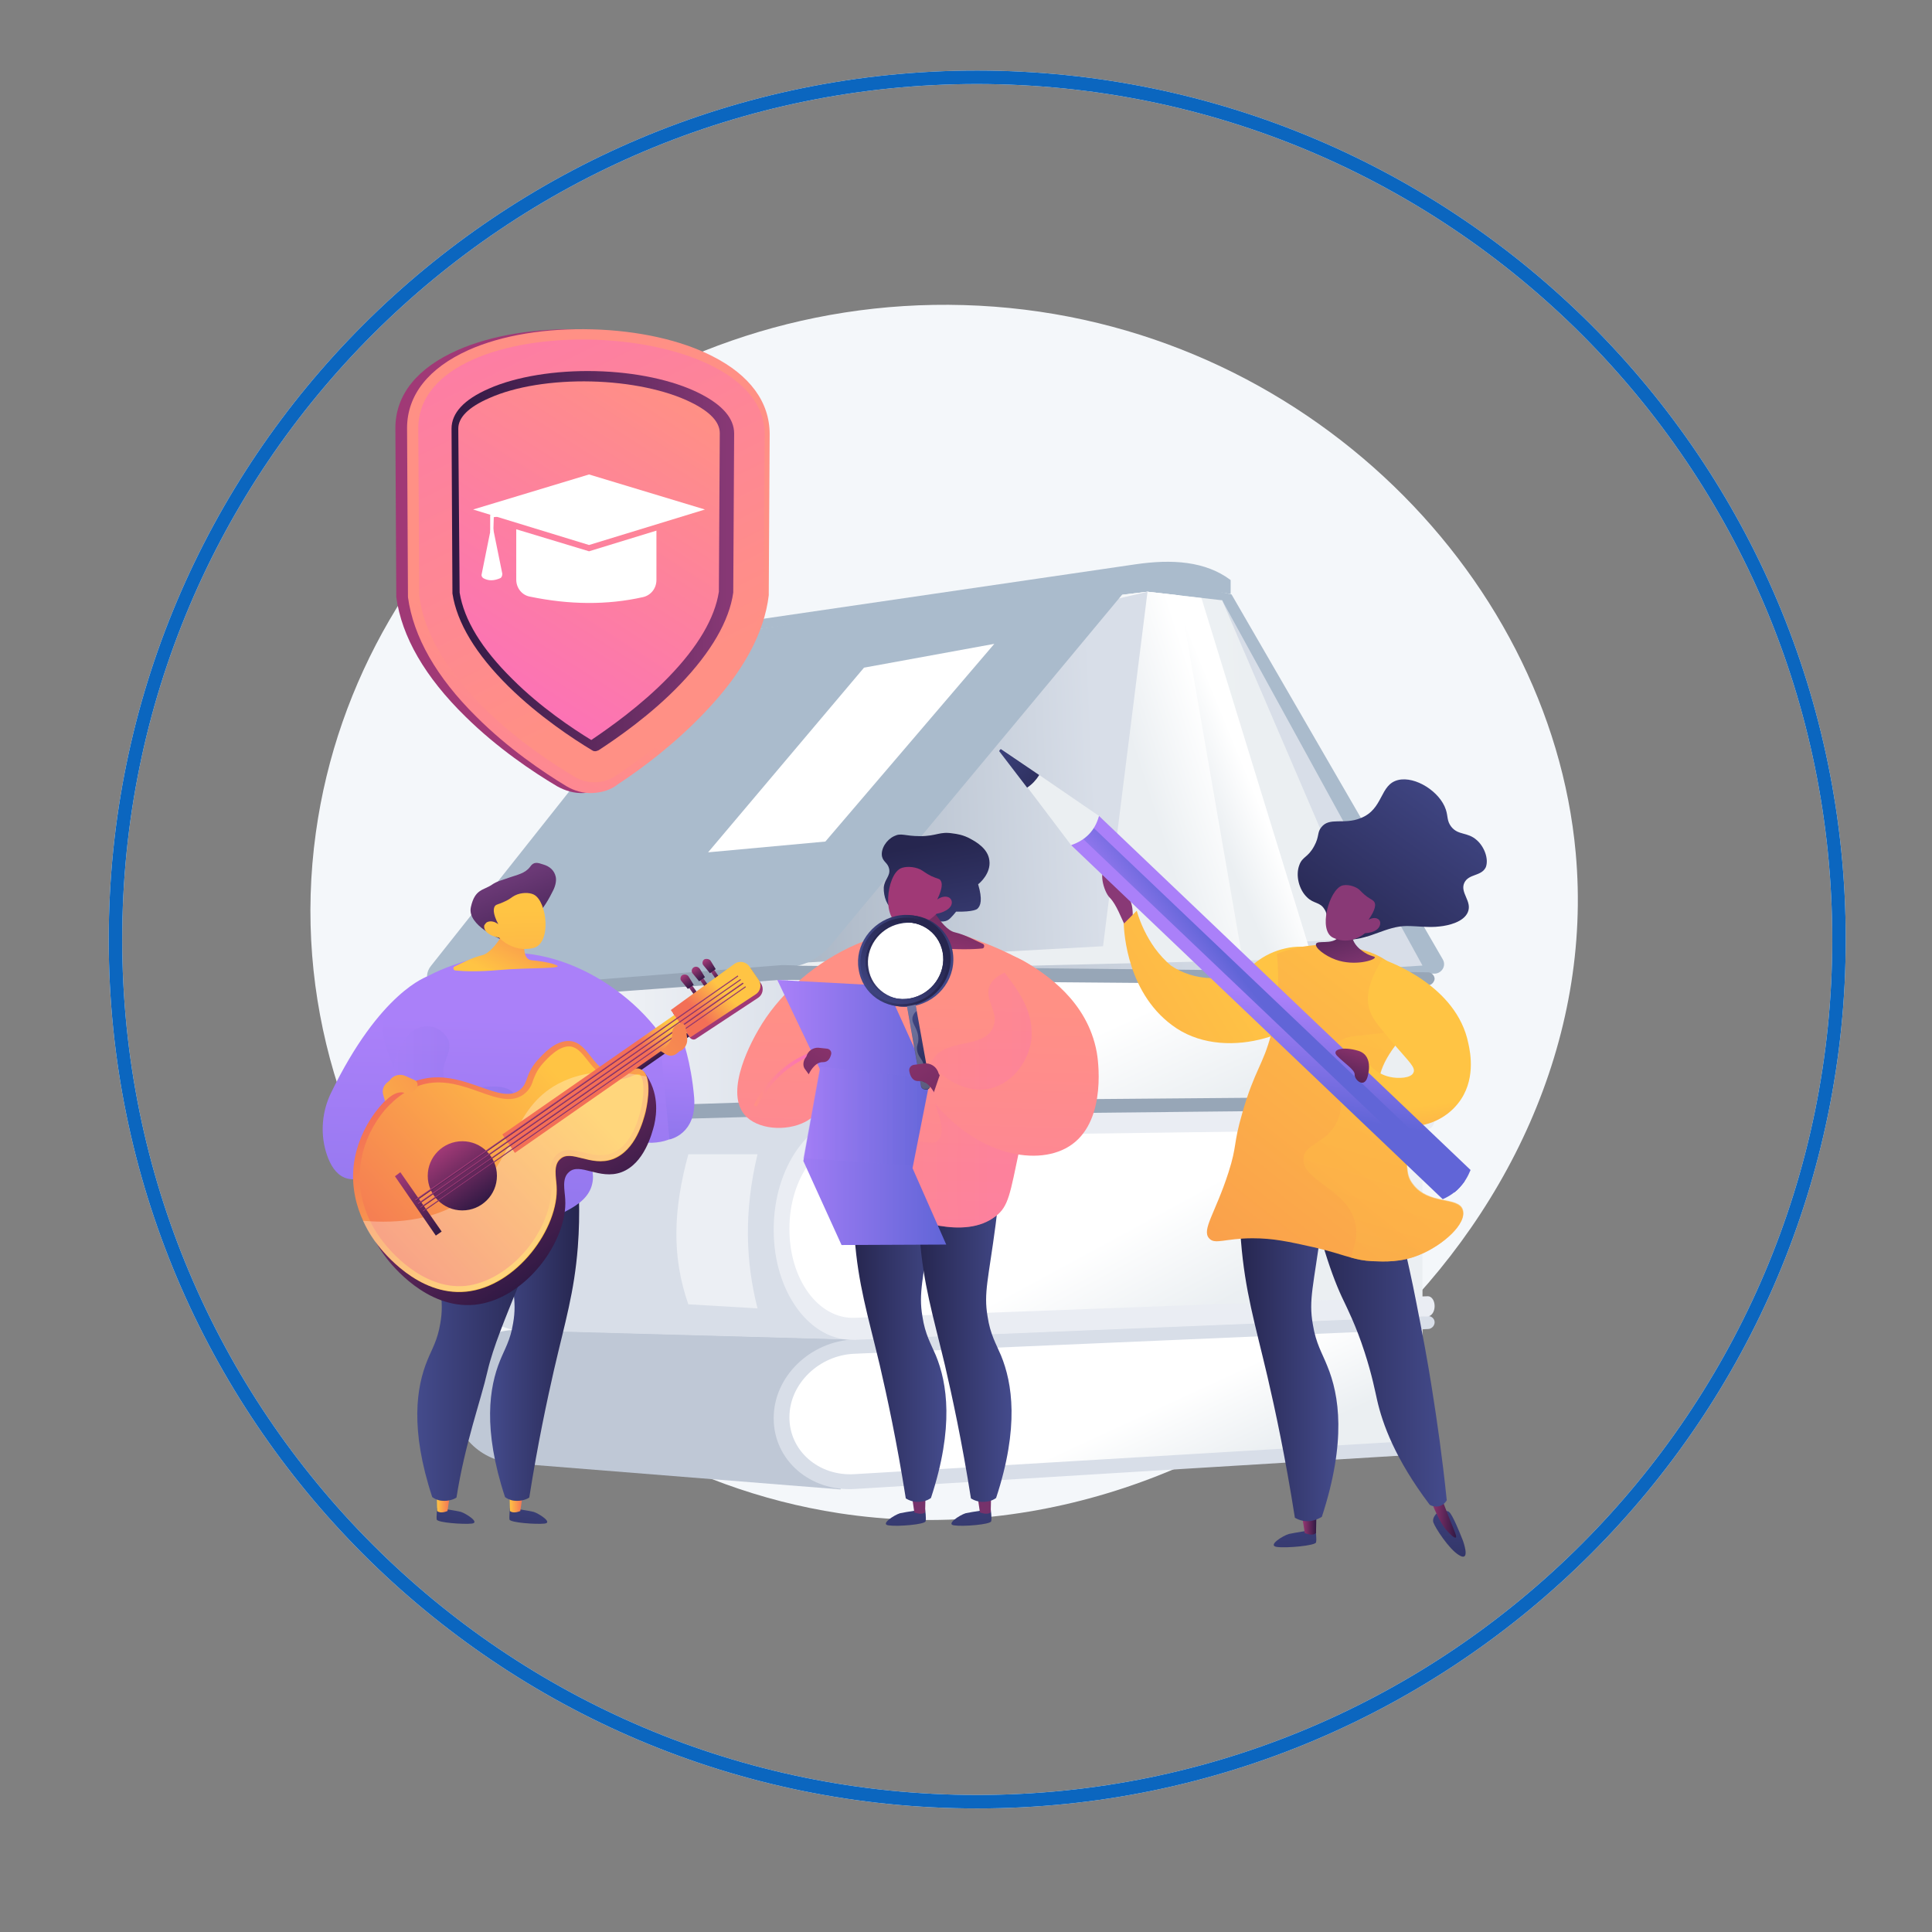 <?xml version="1.0" encoding="utf-8"?>
<!-- Generator: Adobe Illustrator 22.0.0, SVG Export Plug-In . SVG Version: 6.00 Build 0)  -->
<svg version="1.1" id="Layer_1" xmlns="http://www.w3.org/2000/svg" xmlns:xlink="http://www.w3.org/1999/xlink" x="0px" y="0px"
	 viewBox="0 0 430 430" style="enable-background:new 0 0 430 430;" xml:space="preserve">
<rect x="0" y="0" width="430" height="430" fill="#808080" stroke="none"/>
<style type="text/css">
	.st0{fill:none;stroke:#FFFFFF;stroke-width:3;stroke-miterlimit:10;}
	.st1{fill:none;stroke:#0B66BF;stroke-width:3;stroke-miterlimit:10;}
	.st2{fill:#F4F7FA;}
	.st3{fill:#AABBCC;}
	.st4{fill:url(#SVGID_1_);}
	.st5{fill:url(#SVGID_2_);}
	.st6{fill:url(#SVGID_3_);}
	.st7{fill:url(#SVGID_4_);}
	.st8{fill:url(#SVGID_5_);}
	.st9{fill:#FFFFFF;}
	.st10{fill:#BFC8D6;}
	.st11{fill:url(#SVGID_6_);}
	.st12{fill:#D8DEE8;}
	.st13{fill:url(#SVGID_7_);}
	.st14{fill:#EAEDF3;}
	.st15{fill:url(#SVGID_8_);}
	.st16{fill:#97A6B7;}
	.st17{fill:url(#SVGID_9_);}
	.st18{opacity:0.5;fill:#FFFFFF;}
	.st19{opacity:0.2;fill:#AABBCC;}
	.st20{fill:url(#SVGID_10_);}
	.st21{fill:#76326B;}
	.st22{fill:url(#SVGID_11_);}
	.st23{fill:url(#SVGID_12_);}
	.st24{fill:url(#SVGID_13_);}
	.st25{fill:url(#SVGID_14_);}
	.st26{fill:url(#SVGID_15_);}
	.st27{fill:url(#SVGID_16_);}
	.st28{opacity:0.3;fill:url(#SVGID_17_);}
	.st29{fill:url(#SVGID_18_);}
	.st30{fill:url(#SVGID_19_);}
	.st31{fill:url(#SVGID_20_);}
	.st32{opacity:0.4;fill:url(#SVGID_21_);}
	.st33{fill:url(#SVGID_22_);}
	.st34{fill:url(#SVGID_23_);}
	.st35{fill:url(#SVGID_24_);}
	.st36{opacity:0.3;fill:#D8DEE8;}
	.st37{fill:url(#SVGID_25_);}
	.st38{fill:url(#SVGID_26_);}
	.st39{fill:url(#SVGID_27_);}
	.st40{fill:url(#SVGID_28_);}
	.st41{fill:url(#SVGID_29_);}
	.st42{fill:url(#SVGID_30_);}
	.st43{fill:url(#SVGID_31_);}
	.st44{fill:url(#SVGID_32_);}
	.st45{fill:url(#SVGID_33_);}
	.st46{fill:url(#SVGID_34_);}
	.st47{fill:url(#SVGID_35_);}
	.st48{fill:url(#SVGID_36_);}
	.st49{fill:url(#SVGID_37_);}
	.st50{opacity:0.3;fill:url(#SVGID_38_);}
	.st51{fill:url(#SVGID_39_);}
	.st52{fill:url(#SVGID_40_);}
	.st53{fill:url(#SVGID_41_);}
	.st54{fill:url(#SVGID_42_);}
	.st55{fill:url(#SVGID_43_);}
	.st56{fill:url(#SVGID_44_);}
	.st57{fill:url(#SVGID_45_);}
	.st58{opacity:0.3;fill:#FFFFFF;}
	.st59{fill:url(#SVGID_46_);}
	.st60{fill:url(#SVGID_47_);}
	.st61{fill:url(#SVGID_48_);}
	.st62{fill:url(#SVGID_49_);}
	.st63{fill:url(#SVGID_50_);}
	.st64{fill:url(#SVGID_51_);}
	.st65{fill:url(#SVGID_52_);}
	.st66{fill:url(#SVGID_53_);}
	.st67{fill:url(#SVGID_54_);}
	.st68{fill:url(#SVGID_55_);}
	.st69{fill:url(#SVGID_56_);}
	.st70{fill:url(#SVGID_57_);}
	.st71{fill:url(#SVGID_58_);}
	.st72{fill:url(#SVGID_59_);}
	.st73{fill:url(#SVGID_60_);}
	.st74{fill:url(#SVGID_61_);}
	.st75{fill:url(#SVGID_62_);}
	.st76{fill:url(#SVGID_63_);}
	.st77{fill:url(#SVGID_64_);}
	.st78{fill:url(#SVGID_65_);}
	.st79{fill:url(#SVGID_66_);}
	.st80{fill:url(#SVGID_67_);}
	.st81{fill:url(#SVGID_68_);}
	.st82{fill:url(#SVGID_69_);}
	.st83{fill:url(#SVGID_70_);}
	.st84{fill:url(#SVGID_71_);}
	.st85{fill:url(#SVGID_72_);}
	.st86{fill:url(#SVGID_73_);}
	.st87{fill:url(#SVGID_74_);}
	.st88{opacity:0.6;fill:url(#SVGID_75_);}
	.st89{opacity:0.6;fill:url(#SVGID_76_);}
	.st90{fill:url(#SVGID_77_);}
	.st91{fill:url(#SVGID_78_);}
	.st92{fill:url(#SVGID_79_);}
	.st93{fill:url(#SVGID_80_);}
	.st94{fill:url(#SVGID_81_);}
	.st95{fill:url(#SVGID_82_);}
	.st96{fill:url(#SVGID_83_);}
	.st97{fill:url(#SVGID_84_);}
	.st98{fill:url(#SVGID_85_);}
	.st99{fill:url(#SVGID_86_);}
	.st100{fill:url(#SVGID_87_);}
</style>
<path class="st0" d="M409.3,209.1c0,105.8-86,191.9-191.8,191.9c-106.1,0-191.8-86-191.8-191.9c0-106.2,86-191.9,191.8-191.9
	C323.4,17.3,409.3,103,409.3,209.1z"/>
<path class="st1" d="M409.3,209.1c0,105.8-86,191.9-191.8,191.9c-106.1,0-191.8-86-191.8-191.9c0-106.2,86-191.9,191.8-191.9
	C323.4,17.3,409.3,103,409.3,209.1z"/>
<g>
	<path class="st2" d="M214.5,67.9c-72.2-2.1-134.8,49.6-144.2,117.4C60,259.4,116.8,326.1,186.8,336.8c87,13.3,171.5-63.6,163.9-147
		C345,127,287.9,70,214.5,67.9z"/>
	<g>
		<g>
			<path class="st3" d="M274.1,132.3l47,81.2c0.9,1.5-0.3,3.3-2,3.2l-129.3-1.8l-34.1-72.7l97.2-14.8L274.1,132.3z"/>
			<path class="st3" d="M272.7,132.3l47,81.2c0.9,1.5-0.3,3.3-2,3.2l-129.3-1.8l-34.1-72.7l97.2-14.8L272.7,132.3z"/>
			<linearGradient id="SVGID_1_" gradientUnits="userSpaceOnUse" x1="281.717" y1="176.007" x2="129.723" y2="182.692">
				<stop  offset="0" style="stop-color:#D8DEE8"/>
				<stop  offset="0.996" style="stop-color:#97A6B7"/>
			</linearGradient>
			<polygon class="st4" points="272,133.6 316.6,214.9 192.5,222.7 166.1,147.5 			"/>
			<linearGradient id="SVGID_2_" gradientUnits="userSpaceOnUse" x1="281.052" y1="170.856" x2="125.913" y2="177.679">
				<stop  offset="3.597120e-03" style="stop-color:#EBEFF2"/>
				<stop  offset="1" style="stop-color:#FFFFFF"/>
			</linearGradient>
			<polygon class="st5" points="168.9,142.1 255.4,131.7 272,133.6 304.3,208.8 156.3,216.7 			"/>
			<linearGradient id="SVGID_3_" gradientUnits="userSpaceOnUse" x1="252.367" y1="168.79" x2="272.804" y2="160.396">
				<stop  offset="0.494" style="stop-color:#EBEFF2"/>
				<stop  offset="1" style="stop-color:#FFFFFF"/>
			</linearGradient>
			<polygon class="st6" points="168.9,142.1 255.4,131.7 267.4,133.1 292.1,213.4 156.3,216.7 			"/>
			<linearGradient id="SVGID_4_" gradientUnits="userSpaceOnUse" x1="236.059" y1="172.516" x2="269.136" y2="161.959">
				<stop  offset="0.494" style="stop-color:#EBEFF2"/>
				<stop  offset="1" style="stop-color:#FFFFFF"/>
			</linearGradient>
			<polygon class="st7" points="168.9,142.1 255.4,131.7 262.5,132.5 276.2,211.5 156.3,216.7 			"/>
			<linearGradient id="SVGID_5_" gradientUnits="userSpaceOnUse" x1="243.78" y1="171.831" x2="147.458" y2="176.067">
				<stop  offset="0" style="stop-color:#D8DEE8"/>
				<stop  offset="0.996" style="stop-color:#97A6B7"/>
			</linearGradient>
			<polygon class="st8" points="255.4,131.7 245.5,210.6 167,214.9 226.7,138.4 			"/>
			<path class="st3" d="M184.6,210.7l68.1-81.9l-97.2,13.4L97.8,215c-2.1,2.6-0.1,6.4,3.2,6.2l74.4-5.9
				C179,215,182.3,213.3,184.6,210.7z"/>
			<path class="st3" d="M182.7,210.7l68.1-81.9l-97.2,13.4L95.9,215c-2.1,2.6-0.1,6.4,3.2,6.2l74.4-5.9
				C177.1,215,180.4,213.3,182.7,210.7z"/>
			<path class="st3" d="M153.6,142.1l99.1-13.4l21.2,3.5l0-3.1c-5.6-4.2-13-4.7-21.2-3.5l-99.1,14.5V142.1z"/>
			<polygon class="st9" points="221.3,143.3 183.7,187.3 157.6,189.7 192.3,148.6 			"/>
		</g>
		<g>
			<path class="st10" d="M187.1,331.5l-72.6-5.8c-8.3-0.7-13.9-7-13.9-15.3v-0.1c0-8.2,6.6-14.6,14.9-14.3l74.7,2.1L187.1,331.5z"/>
			<g>
				
					<linearGradient id="SVGID_6_" gradientUnits="userSpaceOnUse" x1="265.995" y1="-2301.056" x2="250.163" y2="-2266.754" gradientTransform="matrix(1 0 0 -1 0 -1950.323)">
					<stop  offset="0.494" style="stop-color:#EBEFF2"/>
					<stop  offset="1" style="stop-color:#FFFFFF"/>
				</linearGradient>
				<path class="st11" d="M316.6,322.2l-127.4,7.7c-7.6,0.5-13.7-4.9-13.7-12v-4.8c0-7.1,6.2-13.1,13.7-13.4l127.4-5.3V322.2z"/>
				<path class="st12" d="M317.8,323.6l-127.6,7.8c-9.9,0.6-18-6.4-18-15.7v-0.1c0-9.2,8.1-17.1,18-17.5l127.6-5.2
					c0.8,0,1.5,0.6,1.5,1.4c0,0.8-0.7,1.5-1.5,1.5l-127.6,5.5c-7.9,0.3-14.5,6.7-14.5,14.1v0.1c0,7.4,6.5,13.1,14.5,12.6l127.6-7.6
					c0.8,0,1.5,0.6,1.5,1.4C319.2,322.9,318.6,323.6,317.8,323.6z"/>
			</g>
			<path class="st12" d="M188.1,298.1l-72.6-2c-8.3-0.4-14.9-10.8-14.9-23.1v-0.1c0-12.4,6.6-22.6,14.9-22.8l77.7-2.6L188.1,298.1z"
				/>
			<g>
				
					<linearGradient id="SVGID_7_" gradientUnits="userSpaceOnUse" x1="273.726" y1="-2266.672" x2="250.506" y2="-2223.925" gradientTransform="matrix(1 0 0 -1 0 -1950.323)">
					<stop  offset="0.494" style="stop-color:#EBEFF2"/>
					<stop  offset="1" style="stop-color:#FFFFFF"/>
				</linearGradient>
				<path class="st13" d="M316.6,290.8L196,295.5c-11.3,0.4-20.5-7.8-20.5-18.4v-7.2c0-10.6,9.3-19.3,20.5-19.5l120.6-1.4V290.8z"/>
				<path class="st14" d="M317.8,293l-127.6,5.2c-9.9,0.4-18-10.6-18-24.4v-0.2c0-13.9,8.1-25.2,18-25.4l127.6-1.3
					c0.8,0,1.5,1,1.5,2.2s-0.7,2.2-1.5,2.2l-127.6,1.7c-7.9,0.1-14.5,9.3-14.5,20.4v0.2c0,11.2,6.5,20,14.5,19.7l127.6-4.8
					c0.8,0,1.5,0.9,1.5,2.2S318.6,292.9,317.8,293z"/>
			</g>
			<g>
				
					<linearGradient id="SVGID_8_" gradientUnits="userSpaceOnUse" x1="1245.559" y1="-3269.065" x2="1326.11" y2="-3269.065" gradientTransform="matrix(1 0 0 1 -1142.397 3501.628)">
					<stop  offset="0" style="stop-color:#FFFFFF"/>
					<stop  offset="1" style="stop-color:#D8DEE8"/>
				</linearGradient>
				<path class="st15" d="M183.7,247l-69.1,1.6c-6.4,0.1-11.4-4.9-11.4-11.2v-4.3c0-6.3,5.1-11.8,11.4-12.2l69.1-4.3V247z"/>
				<path class="st16" d="M174,248.4l-58.5,1.6c-8.3,0.2-14.9-6.4-14.9-14.6v-0.1c0-8.2,6.6-15.4,14.9-15.9l58.5-4.6
					c1-0.1,12.9,0.7,12.9,1.6c0,0.9-11.1,1.6-12.1,1.6l-59.3,4.3c-6.7,0.4-12,6.2-12,12.8v0.1c0,6.7,5.4,12,12,11.8l58.5-1.9
					c1,0,12.9,0.9,12.9,1.8C186.9,247.9,175,248.4,174,248.4z"/>
			</g>
			<g>
				
					<linearGradient id="SVGID_9_" gradientUnits="userSpaceOnUse" x1="265.387" y1="-2225.265" x2="244.805" y2="-2179.88" gradientTransform="matrix(1 0 0 -1 0 -1950.323)">
					<stop  offset="0.494" style="stop-color:#EBEFF2"/>
					<stop  offset="1" style="stop-color:#FFFFFF"/>
				</linearGradient>
				<polygon class="st17" points="316.6,245.5 175.4,246.8 175.4,216.4 316.6,217.7 				"/>
				<path class="st16" d="M317.8,219.3L174,218.1c-1,0-1.8-0.7-1.8-1.6c0-0.9,0.8-1.6,1.8-1.6l143.8,1.5c0.8,0,1.5,0.7,1.5,1.5
					C319.2,218.6,318.6,219.3,317.8,219.3z"/>
				<path class="st16" d="M317.8,246.9L174,248.4c-1,0-1.8-0.7-1.8-1.6s0.8-1.6,1.8-1.6l143.8-1.2c0.8,0,1.5,0.7,1.5,1.5
					C319.2,246.3,318.6,246.9,317.8,246.9z"/>
			</g>
			<path class="st18" d="M168.6,291.2l-15.4-0.9c-3.7-10.6-3.4-20.9,0-33.4l15.4,0C165.5,269.8,166,281,168.6,291.2z"/>
			<path class="st19" d="M136.6,249.8l-0.5-19.3l-17.7,19.5c0,0-9.6,5.2-7.9,14.2l11-4.4l9.7,3.4
				C131.2,263.3,131.4,253.8,136.6,249.8z"/>
			<path class="st16" d="M116.4,231.8l19.7-1.2c0,0-9.3,7-5,32.7c0,0-8.4-2.7-12.1-7.3l-8.6,8.2
				C110.5,264.3,105.2,241.4,116.4,231.8z"/>
		</g>
	</g>
	<g>
		
			<linearGradient id="SVGID_10_" gradientUnits="userSpaceOnUse" x1="-5816.61" y1="322.654" x2="-5814.54" y2="359.916" gradientTransform="matrix(1 0 0 1 6017.332 0)">
			<stop  offset="0" style="stop-color:#444B8C"/>
			<stop  offset="0.996" style="stop-color:#26264F"/>
		</linearGradient>
		<path class="st20" d="M205.9,335.9c0,0,0.3,2.1,0.1,2.7c-0.2,0.7-6.2,1.2-8.2,0.9c-2-0.2,1.2-2.3,2.5-2.7
			C201.6,336.5,205.9,335.9,205.9,335.9z"/>
		<path class="st21" d="M202.9,332.5l0.6,4.1c0,0,1.6,0.7,2.4,0l0.1-4.3L202.9,332.5z"/>
		
			<linearGradient id="SVGID_11_" gradientUnits="userSpaceOnUse" x1="4020.223" y1="295.151" x2="4041.019" y2="295.151" gradientTransform="matrix(-1 0 0 1 4230.82 0)">
			<stop  offset="0" style="stop-color:#444B8C"/>
			<stop  offset="0.996" style="stop-color:#26264F"/>
		</linearGradient>
		<path class="st22" d="M190.4,256.2c-0.4,4.3-0.9,11-0.2,19.1c0.8,10.6,2.9,17.2,5.6,28.5c1.6,6.9,3.8,17,5.8,29.7
			c0.5,0.3,1.8,1,3.5,0.7c1-0.1,1.7-0.5,2.1-0.8c5.2-15.8,3.6-25.6,1.1-31.7c-1.1-2.6-2.4-4.7-3-8.7c-0.9-5.3,0.2-8.3,1.8-20.5
			c1.1-8.7,0.9-10.1,0.2-11.4C204.2,255.8,194.9,255.9,190.4,256.2z"/>
		
			<linearGradient id="SVGID_12_" gradientUnits="userSpaceOnUse" x1="-5802.036" y1="322.654" x2="-5799.966" y2="359.916" gradientTransform="matrix(1 0 0 1 6017.332 0)">
			<stop  offset="0" style="stop-color:#444B8C"/>
			<stop  offset="0.996" style="stop-color:#26264F"/>
		</linearGradient>
		<path class="st23" d="M220.5,335.9c0,0,0.3,2.1,0.1,2.7c-0.2,0.7-6.2,1.2-8.2,0.9c-2-0.2,1.2-2.3,2.5-2.7
			C216.2,336.5,220.5,335.9,220.5,335.9z"/>
		<path class="st21" d="M217.5,332.5l0.6,4.1c0,0,1.6,0.7,2.4,0l0.1-4.3L217.5,332.5z"/>
		
			<linearGradient id="SVGID_13_" gradientUnits="userSpaceOnUse" x1="4005.649" y1="295.151" x2="4026.446" y2="295.151" gradientTransform="matrix(-1 0 0 1 4230.82 0)">
			<stop  offset="0" style="stop-color:#444B8C"/>
			<stop  offset="0.996" style="stop-color:#26264F"/>
		</linearGradient>
		<path class="st24" d="M204.9,256.2c-0.4,4.3-0.9,11-0.2,19.1c0.8,10.6,2.9,17.2,5.6,28.5c1.6,6.9,3.8,17,5.8,29.7
			c0.5,0.3,1.8,1,3.5,0.7c1-0.1,1.7-0.5,2.1-0.8c5.2-15.8,3.6-25.6,1.1-31.7c-1.1-2.6-2.4-4.7-3-8.7c-0.9-5.3,0.2-8.3,1.8-20.5
			c1.1-8.7,0.9-10.1,0.2-11.4C218.8,255.8,209.4,255.9,204.9,256.2z"/>
		
			<linearGradient id="SVGID_14_" gradientUnits="userSpaceOnUse" x1="-2527.659" y1="-2422.003" x2="-2540.412" y2="-2454.393" gradientTransform="matrix(0.984 0.177 -0.177 0.984 2272.139 3052.366)">
			<stop  offset="0" style="stop-color:#444B8C"/>
			<stop  offset="0.996" style="stop-color:#26264F"/>
		</linearGradient>
		<path class="st25" d="M197.9,193.4c-0.3-1.4-1.3-1.5-1.6-2.8c-0.3-1.7,1-3.7,2.7-4.5c1.6-0.8,2.3,0,5.8,0c3.7,0,4.3-1.1,7.3-0.6
			c0.8,0.1,2.3,0.3,3.9,1.2c1.3,0.7,3.9,2.2,4.2,4.8c0.4,2.9-2.2,5.1-2.5,5.3c1,3.4,0.6,4.8-0.2,5.5c0,0-0.8,0.7-4.7,0.6l0,0
			c0,0-1.1,1.4-1.7,1.8c-0.7,0.5-2.2,0.8-5.2-0.7c-0.1-0.7-0.2-1.6-0.4-2.7c-0.5-2.1-0.7-3.1-1.3-3.3c-1.5-0.5-3.4,4.6-5.4,4.2
			c-1.3-0.2-2.2-2.7-2.1-4.7C196.9,195.6,198.2,195,197.9,193.4z"/>
		
			<linearGradient id="SVGID_15_" gradientUnits="userSpaceOnUse" x1="611.778" y1="222.267" x2="607.408" y2="362.079" gradientTransform="matrix(1 0 0 1 -409.736 0)">
			<stop  offset="0" style="stop-color:#FF9085"/>
			<stop  offset="1" style="stop-color:#FB6FBB"/>
		</linearGradient>
		<path class="st26" d="M188,239.5c0.2,0,1.1,0.3,1.4,4c0.8,8.8-3.8,12.4-2.6,17.2c1.1,4.6,6.6,6.8,12.3,9.1
			c3.8,1.5,15.6,6.3,22.5,0.9c2.9-2.2,3.2-5,5.3-14.9c5.2-25.3,14.2-25.8,12-31.3c-3.8-9.4-20.9-15-22.6-15.7
			c-18-6.9-39.2,5.8-47.5,20.4c-1.1,1.9-7.7,13.4-3.1,18.9c2.8,3.3,9.2,3.8,13.5,1.6C184.9,246.7,186.1,239,188,239.5z"/>
		
			<linearGradient id="SVGID_16_" gradientUnits="userSpaceOnUse" x1="577.681" y1="240.141" x2="590.687" y2="240.141" gradientTransform="matrix(1 0 0 1 -409.736 0)">
			<stop  offset="0" style="stop-color:#FF9085"/>
			<stop  offset="1" style="stop-color:#FB6FBB"/>
		</linearGradient>
		<path class="st27" d="M168.3,246.2c-0.1,0-0.1,0-0.2,0c-0.2-0.1-0.3-0.3-0.2-0.5c0.2-0.3,3.9-8.3,12.4-11.4c0.2-0.1,0.4,0,0.5,0.2
			c0.1,0.2,0,0.4-0.2,0.5c-8.2,3-11.9,10.9-12,11C168.7,246.1,168.5,246.2,168.3,246.2z"/>
		
			<linearGradient id="SVGID_17_" gradientUnits="userSpaceOnUse" x1="596.325" y1="244.321" x2="642.522" y2="244.321" gradientTransform="matrix(1 0 0 1 -409.736 0)">
			<stop  offset="0" style="stop-color:#FF9085"/>
			<stop  offset="1" style="stop-color:#FB6FBB"/>
		</linearGradient>
		<path class="st28" d="M220.2,219.6c-1.1,3.1,2.3,5.8,0.8,9.1c-2.1,4.8-10.4,2.3-13.4,7.1c-3.5,5.6,4.5,14.9,1.2,18
			c-1.5,1.4-3.3-0.4-7.7,0.6c-6.3,1.4-8.2,6.4-11.1,5.7c-0.9-0.2-2-1.1-3-3.7c-0.4,1.4-0.6,2.8-0.3,4.3c1.1,4.6,6.6,6.8,12.3,9.1
			c3.8,1.5,15.6,6.3,22.5,0.9c2.9-2.2,3.2-5,5.3-14.9c5.2-25.3,7.3-27.5,5.1-33c-1.2-3-3-5.4-5-7.4
			C222.5,216.4,220.8,218,220.2,219.6z"/>
		
			<linearGradient id="SVGID_18_" gradientUnits="userSpaceOnUse" x1="186.704" y1="-270.955" x2="183.042" y2="-239.74" gradientTransform="matrix(0.994 0.11 -0.11 0.994 -2.765 434.043)">
			<stop  offset="0" style="stop-color:#311944"/>
			<stop  offset="1" style="stop-color:#A03976"/>
		</linearGradient>
		<path class="st29" d="M203.6,205.1c0.3,1.7-0.9,3.3-2.6,3.6c-2.1,0.3-4.7,0.7-5.8,1.2c-2.1,0.9,6,0.5,13.4,1.1
			c4.6,0.4,8.1,0.3,10,0.1c0.5,0,0.6-0.8,0.2-1c-1.8-0.8-3.8-2-6.3-2.6c-3.1-0.7-6.5-8-6.5-8l-2.9,2.1L203.6,205.1z"/>
		
			<linearGradient id="SVGID_19_" gradientUnits="userSpaceOnUse" x1="-2640.847" y1="-1723.629" x2="-2645.939" y2="-1710.901" gradientTransform="matrix(0.78 0.625 -0.625 0.78 1205.396 3185.055)">
			<stop  offset="0" style="stop-color:#311944"/>
			<stop  offset="1" style="stop-color:#A03976"/>
		</linearGradient>
		<path class="st30" d="M208.4,203.4c0,0-3.1,3.6-7.9,2.4c-4.3-1-3.2-10.9-0.1-12.5c1-0.5,2.9-0.5,4.4,0.2c0.8,0.4,1.1,0.8,2.5,1.5
			c1.3,0.6,1.7,0.5,2,0.9c0.4,0.5,0.6,1.6-0.7,4.3c1-0.7,2-0.8,2.7-0.4c0.1,0.1,0.4,0.3,0.5,0.7
			C212.1,201.7,210.9,202.9,208.4,203.4z"/>
		<g>
			<linearGradient id="SVGID_20_" gradientUnits="userSpaceOnUse" x1="173.03" y1="247.638" x2="210.598" y2="247.638">
				<stop  offset="0" style="stop-color:#AA80F9"/>
				<stop  offset="0.996" style="stop-color:#6165D7"/>
			</linearGradient>
			<polygon class="st31" points="206.9,240.8 197.2,219.4 173,218.1 182.5,238 178.8,258.4 187.3,277.1 210.6,277 203.1,260 			"/>
			<linearGradient id="SVGID_21_" gradientUnits="userSpaceOnUse" x1="178.792" y1="248.367" x2="206.913" y2="248.367">
				<stop  offset="0" style="stop-color:#AA80F9"/>
				<stop  offset="0.996" style="stop-color:#6165D7"/>
			</linearGradient>
			<polygon class="st32" points="206.9,240.1 182.5,237.4 178.8,257.8 203.1,259.4 			"/>
		</g>
		
			<linearGradient id="SVGID_22_" gradientUnits="userSpaceOnUse" x1="563.642" y1="274.851" x2="602.09" y2="220.783" gradientTransform="matrix(1 0 0 1 -409.736 0)">
			<stop  offset="0" style="stop-color:#311944"/>
			<stop  offset="1" style="stop-color:#A03976"/>
		</linearGradient>
		<path class="st33" d="M179.1,235.7l0.4-0.6c0.3-1.2,1.5-2,2.7-1.9l1.9,0.2c0.6,0.1,1,0.6,0.9,1.2c-0.2,0.8-0.6,1.8-1.8,1.8
			c-2-0.1-3.2,2.7-3.2,2.7l-0.8-1.1C178.7,237.4,178.7,236.5,179.1,235.7z"/>
		<g>
			<circle class="st9" cx="202" cy="213.9" r="9"/>
			
				<linearGradient id="SVGID_23_" gradientUnits="userSpaceOnUse" x1="226.964" y1="-346.828" x2="246.469" y2="-346.828" gradientTransform="matrix(0.455 0.89 -0.89 0.455 -212.119 179.661)">
				<stop  offset="0" style="stop-color:#444B8C"/>
				<stop  offset="0.996" style="stop-color:#26264F"/>
			</linearGradient>
			<path class="st34" d="M206,242.5l0.3,0c0.5-0.1,0.8-0.5,0.7-1l-3.4-18.9l-1.9,0.4l3.3,18.8C205.1,242.2,205.5,242.5,206,242.5z"
				/>
			
				<linearGradient id="SVGID_24_" gradientUnits="userSpaceOnUse" x1="-402.568" y1="-323.504" x2="-382.455" y2="-323.504" gradientTransform="matrix(-0.626 -0.78 -0.78 0.626 -296.079 110.285)">
				<stop  offset="0" style="stop-color:#444B8C"/>
				<stop  offset="0.996" style="stop-color:#26264F"/>
			</linearGradient>
			<path class="st35" d="M199.9,204c5.6-1.3,11,2.1,12.1,7.6c1.1,5.7-2.8,11.2-8.6,12.3c-5.7,1.1-10.9-2.6-11.7-8.1
				C190.8,210.5,194.5,205.3,199.9,204z M203.2,222.3c4.8-0.9,8.1-5.6,7.2-10.3c-0.9-4.7-5.5-7.5-10.2-6.4c-4.6,1-7.7,5.5-6.9,10
				C194,220.1,198.4,223.2,203.2,222.3z"/>
			<path class="st36" d="M203.6,222.6l0.4,2.4c-0.6,0.5-0.8,1-0.9,1.4c-0.3,1.5,1.3,2.4,1.3,4.9c0,1.2-0.4,1.2-0.3,2.3
				c0.2,1.8,1.4,2.1,1.5,3.7c0.2,1.6-1,2.4-0.5,3.1c0.2,0.3,0.6,0.6,1.8,0.6l0.1,0.4c0.1,0.5-0.2,0.9-0.7,1l-0.3,0
				c-0.5,0.1-0.9-0.3-1-0.7l-3.3-18.8L203.6,222.6z"/>
			
				<linearGradient id="SVGID_25_" gradientUnits="userSpaceOnUse" x1="-384.749" y1="-314.919" x2="-394.785" y2="-326.156" gradientTransform="matrix(-0.626 -0.78 -0.78 0.626 -296.079 110.285)">
				<stop  offset="0" style="stop-color:#444B8C"/>
				<stop  offset="0.996" style="stop-color:#26264F"/>
			</linearGradient>
			<path class="st37" d="M199.3,203.9c5.6-1.3,11,2.1,12.1,7.6c1.1,5.7-2.8,11.2-8.6,12.3c-5.7,1.1-10.9-2.6-11.7-8.1
				C190.2,210.4,193.9,205.2,199.3,203.9z M202.6,222.2c4.8-0.9,8.1-5.6,7.2-10.3c-0.9-4.7-5.5-7.5-10.2-6.4c-4.6,1-7.7,5.5-6.9,10
				C193.4,220,197.8,223.1,202.6,222.2z"/>
			
				<linearGradient id="SVGID_26_" gradientUnits="userSpaceOnUse" x1="-395.555" y1="-309.062" x2="-390.546" y2="-329.074" gradientTransform="matrix(-0.626 -0.78 -0.78 0.626 -296.079 110.285)">
				<stop  offset="0" style="stop-color:#444B8C"/>
				<stop  offset="0.996" style="stop-color:#26264F"/>
			</linearGradient>
			<path class="st38" d="M199.4,204.5c5.3-1.2,10.4,2,11.4,7.2c1,5.3-2.6,10.5-8.1,11.6c-5.3,1-10.3-2.4-11.1-7.6
				C190.8,210.6,194.3,205.6,199.4,204.5z M202.6,222.2c4.8-0.9,8.1-5.6,7.2-10.3c-0.9-4.7-5.5-7.5-10.2-6.4c-4.6,1-7.7,5.5-6.9,10
				C193.4,220,197.8,223.1,202.6,222.2z"/>
		</g>
		
			<linearGradient id="SVGID_27_" gradientUnits="userSpaceOnUse" x1="2386.304" y1="277.136" x2="2424.753" y2="223.068" gradientTransform="matrix(-1 0 0 1 2619.152 0)">
			<stop  offset="0" style="stop-color:#311944"/>
			<stop  offset="1" style="stop-color:#A03976"/>
		</linearGradient>
		<path class="st39" d="M209.3,239.6l-0.4-0.7c-0.4-1.5-1.8-2.4-3.3-2.2l-2.2,0.3c-0.7,0.1-1.2,0.8-1,1.5c0.2,1,0.7,2.2,2.1,2.1
			c2.3-0.2,3.8,3.3,3.8,3.3l0.9-1.3C209.8,241.7,209.9,240.5,209.3,239.6z"/>
		
			<linearGradient id="SVGID_28_" gradientUnits="userSpaceOnUse" x1="636.2" y1="224.136" x2="631.973" y2="359.42" gradientTransform="matrix(1 0 0 1 -409.736 0)">
			<stop  offset="0" style="stop-color:#FF9085"/>
			<stop  offset="1" style="stop-color:#FB6FBB"/>
		</linearGradient>
		<path class="st40" d="M209.3,238.9c0.5,0.4,5.4,4.8,11.3,3.3c5.1-1.3,8.3-6.3,8.9-10.5c1.3-10-8.8-16.5-7.2-18.5
			c1-1.2,3.2-0.8,6.6,1.3c3.5,2.2,13.1,8.1,15.2,19.7c0.2,1,2.4,14.8-5.5,20.5c-7.3,5.3-21.6,2.4-31.3-10.1
			C208,242.8,208.6,240.8,209.3,238.9z"/>
	</g>
	<g>
		<linearGradient id="SVGID_29_" gradientUnits="userSpaceOnUse" x1="120.885" y1="216.18" x2="112.898" y2="195.896">
			<stop  offset="0" style="stop-color:#311944"/>
			<stop  offset="1" style="stop-color:#6B3976"/>
		</linearGradient>
		<path class="st41" d="M111.6,209.1c0,0-7.7-3.1-6.8-7.2c0.9-4.1,2.8-3.7,4.7-5c1.1-0.8,2.6-1.1,3.9-1.6c1.7-0.6,3.5-0.9,4.6-2.4
			c0.8-1.2,1.7-0.9,2.9-0.5c1.4,0.4,2.5,1.3,2.8,2.8c0.2,1-0.2,2.3-0.7,3.2c-3.1,6.3-5.2,6-5.2,6L111.6,209.1z"/>
		<linearGradient id="SVGID_30_" gradientUnits="userSpaceOnUse" x1="83.727" y1="228.716" x2="79.386" y2="367.629">
			<stop  offset="0" style="stop-color:#AA80F9"/>
			<stop  offset="0.996" style="stop-color:#6165D7"/>
		</linearGradient>
		<path class="st42" d="M95.2,217.3c0,0-10.6,3.3-21.6,26.1c-1.9,4-2.3,8.6-1.1,12.8c1.3,4.5,4.2,8.6,10.8,4.7
			c12.3-7.2,9.6-14.5,9.6-14.5L95.2,217.3z"/>
		
			<linearGradient id="SVGID_31_" gradientUnits="userSpaceOnUse" x1="1365.044" y1="322.888" x2="1367.025" y2="358.564" gradientTransform="matrix(-1 0 0 1 1483.499 0)">
			<stop  offset="0" style="stop-color:#444B8C"/>
			<stop  offset="0.996" style="stop-color:#26264F"/>
		</linearGradient>
		<path class="st43" d="M113.5,335.6c0,0-0.2,2-0.1,2.6c0.2,0.7,5.9,1.1,7.8,0.9c1.9-0.2-1.2-2.2-2.4-2.6
			C117.6,336.2,113.5,335.6,113.5,335.6z"/>
		
			<linearGradient id="SVGID_32_" gradientUnits="userSpaceOnUse" x1="-3156.601" y1="334.329" x2="-3153.633" y2="334.329" gradientTransform="matrix(1 0 0 1 3270.01 0)">
			<stop  offset="0" style="stop-color:#FFC444"/>
			<stop  offset="0.996" style="stop-color:#F36F56"/>
		</linearGradient>
		<path class="st44" d="M116.4,332.3l-0.6,4c0,0-1.5,0.7-2.3,0l-0.1-4.1L116.4,332.3z"/>
		
			<linearGradient id="SVGID_33_" gradientUnits="userSpaceOnUse" x1="-3161.01" y1="296.555" x2="-3141.099" y2="296.555" gradientTransform="matrix(1 0 0 1 3270.01 0)">
			<stop  offset="0" style="stop-color:#444B8C"/>
			<stop  offset="0.996" style="stop-color:#26264F"/>
		</linearGradient>
		<path class="st45" d="M128.4,259.3c0.4,4.1,0.8,10.5,0.2,18.3c-0.8,10.1-2.8,16.5-5.3,27.3c-1.5,6.6-3.6,16.3-5.5,28.4
			c-0.4,0.3-1.7,0.9-3.4,0.7c-0.9-0.1-1.6-0.5-2-0.8c-5-15.2-3.5-24.5-1.1-30.4c1-2.5,2.3-4.5,2.9-8.3c0.9-5.1-0.2-7.9-1.7-19.7
			c-1.1-8.4-0.9-9.7-0.2-10.9C115.1,258.9,124.1,259,128.4,259.3z"/>
		
			<linearGradient id="SVGID_34_" gradientUnits="userSpaceOnUse" x1="1381.186" y1="322.888" x2="1383.168" y2="358.564" gradientTransform="matrix(-1 0 0 1 1483.499 0)">
			<stop  offset="0" style="stop-color:#444B8C"/>
			<stop  offset="0.996" style="stop-color:#26264F"/>
		</linearGradient>
		<path class="st46" d="M97.3,335.6c0,0-0.2,2-0.1,2.6c0.2,0.7,5.9,1.1,7.8,0.9c1.9-0.2-1.2-2.2-2.4-2.6
			C101.5,336.2,97.3,335.6,97.3,335.6z"/>
		
			<linearGradient id="SVGID_35_" gradientUnits="userSpaceOnUse" x1="-3172.743" y1="334.329" x2="-3169.775" y2="334.329" gradientTransform="matrix(1 0 0 1 3270.01 0)">
			<stop  offset="0" style="stop-color:#FFC444"/>
			<stop  offset="0.996" style="stop-color:#F36F56"/>
		</linearGradient>
		<path class="st47" d="M100.2,332.3l-0.6,4c0,0-1.5,0.7-2.3,0l-0.1-4.1L100.2,332.3z"/>
		
			<linearGradient id="SVGID_36_" gradientUnits="userSpaceOnUse" x1="-3177.152" y1="296.555" x2="-3149.485" y2="296.555" gradientTransform="matrix(1 0 0 1 3270.01 0)">
			<stop  offset="0" style="stop-color:#444B8C"/>
			<stop  offset="0.996" style="stop-color:#26264F"/>
		</linearGradient>
		<path class="st48" d="M112.2,259.3c0.4,4.1,8.9,1.7,8.3,9.5c-0.8,10.1-9.5,25.6-12,36.4c-1.5,6.6-5,16-6.9,28.1
			c-0.4,0.3-1.7,0.9-3.4,0.7c-0.9-0.1-1.6-0.5-2-0.8c-5-15.2-3.5-24.5-1.1-30.4c1-2.5,2.3-4.5,2.9-8.3c0.9-5.1-0.2-7.9-1.7-19.7
			c-1.1-8.4-0.9-9.7-0.2-10.9C99,258.9,107.9,259,112.2,259.3z"/>
		<linearGradient id="SVGID_37_" gradientUnits="userSpaceOnUse" x1="119.638" y1="227.175" x2="115.425" y2="362.003">
			<stop  offset="0" style="stop-color:#AA80F9"/>
			<stop  offset="0.996" style="stop-color:#6165D7"/>
		</linearGradient>
		<path class="st49" d="M152,251.5c-2.7,3.2-8.8,3.7-12.9,1.5c-5.4-2.9-6.6-10.2-8.4-9.8c-0.2,0-1,0.3-1.4,3.8
			c-0.8,8.5,3.6,11.9,2.5,16.5c-0.6,2.7-2.8,4.5-5.7,6c-1.8,1-4,1.8-6.1,2.7c-3.7,1.5-14.9,6-21.5,0.9c-2.8-2.1-3.1-4.7-5-14.3
			c-2.1-10-4.1-16.3-5.7-20.6c-2.2-6.2-3.4-8.4-2.2-11.4c3.6-9,16.3-12.3,18-12.9c17.2-6.6,37.5,5.6,45.5,19.5
			C150.1,235.3,156.4,246.3,152,251.5z"/>
		<linearGradient id="SVGID_38_" gradientUnits="userSpaceOnUse" x1="87.766" y1="252.006" x2="126.108" y2="252.006">
			<stop  offset="0" style="stop-color:#AA80F9"/>
			<stop  offset="0.996" style="stop-color:#6165D7"/>
		</linearGradient>
		<path class="st50" d="M120.6,261c-2-0.4-3.6,0.1-5.5,0.3c-5.6,0.8-3.1-4.7-1.8-7.7c1.3-2.9,3.2-6.8,1.3-9.9
			c-2.8-4.5-13.6,1.1-15.6-3.5c-1.4-3.2,1.9-5.8,0.8-8.7c-0.3-0.7-0.8-1.4-1.7-2.1c-1.1-0.8-2.6-1.2-4-0.9c-1.4,0.2-2.6,1-3.5,2.2
			c-0.8,1.2-1.6,2.5-2.2,3.9c-0.5,1.3-0.8,2.3-0.8,3.6c1.6,4.3,3.6,10.6,5.7,20.6c2,9.5,2.3,12.1,5,14.3c6.6,5.1,17.9,0.6,21.5-0.9
			c2.1-0.9,4.3-1.7,6.1-2.7C124.3,268.3,124.7,262,120.6,261z"/>
		<linearGradient id="SVGID_39_" gradientUnits="userSpaceOnUse" x1="111.195" y1="217.762" x2="121.247" y2="198.68">
			<stop  offset="0" style="stop-color:#FFC444"/>
			<stop  offset="0.996" style="stop-color:#F36F56"/>
		</linearGradient>
		<path class="st51" d="M123.8,214.8c-1.1-0.5-3.5-0.9-5.6-1.1c-1.7-0.2-1.7-3.1-1.4-4.7l0.5-1.1l-3.8-2.9c0,0-3.2,6.9-6.2,7.6
			c-2.4,0.6-4.4,1.7-6.1,2.5c-0.5,0.2-0.3,0.9,0.2,0.9c1.9,0.2,5.2,0.3,9.6-0.1C118,215.3,125.8,215.7,123.8,214.8z"/>
		
			<linearGradient id="SVGID_40_" gradientUnits="userSpaceOnUse" x1="-3155.457" y1="202.616" x2="-3153.686" y2="275.933" gradientTransform="matrix(1 0 0 1 3270.01 0)">
			<stop  offset="0" style="stop-color:#FFC444"/>
			<stop  offset="0.996" style="stop-color:#F36F56"/>
		</linearGradient>
		<path class="st52" d="M111.1,208.7c0,0,3,3.4,7.6,2.3c4.1-1,3.1-10.4,0.1-11.9c-1-0.5-2.8-0.5-4.2,0.2c-0.8,0.4-1,0.8-2.4,1.4
			c-1.2,0.6-1.6,0.5-2,0.9c-0.4,0.5-0.6,1.6,0.7,4.1c-0.9-0.7-1.9-0.8-2.6-0.4c-0.1,0.1-0.3,0.3-0.5,0.6
			C107.5,207.1,108.8,208.3,111.1,208.7z"/>
		<linearGradient id="SVGID_41_" gradientUnits="userSpaceOnUse" x1="150.839" y1="236.25" x2="149.338" y2="284.271">
			<stop  offset="0" style="stop-color:#AA80F9"/>
			<stop  offset="0.996" style="stop-color:#6165D7"/>
		</linearGradient>
		<path class="st53" d="M149,253.6c0,0,6.1-1.1,5.5-9.3c-0.7-8.2-2.7-13.3-2.7-13.3l-4.7,2.7L149,253.6z"/>
		<g>
			
				<linearGradient id="SVGID_42_" gradientUnits="userSpaceOnUse" x1="-2234.74" y1="-296.766" x2="-2229.843" y2="-296.766" gradientTransform="matrix(-0.571 -0.821 -0.821 0.571 -1383.953 -1422.137)">
				<stop  offset="0" style="stop-color:#311944"/>
				<stop  offset="1" style="stop-color:#A03976"/>
			</linearGradient>
			<polygon class="st54" points="112.3,253.3 115.1,257.4 156.7,228.4 153.9,224.4 			"/>
			
				<linearGradient id="SVGID_43_" gradientUnits="userSpaceOnUse" x1="-2258.582" y1="-270.011" x2="-2210.896" y2="-270.011" gradientTransform="matrix(-0.571 -0.821 -0.821 0.571 -1383.953 -1422.137)">
				<stop  offset="0" style="stop-color:#311944"/>
				<stop  offset="1" style="stop-color:#A03976"/>
			</linearGradient>
			<path class="st55" d="M138.6,241.8c-4.8-0.5-5.6-6.9-9.9-7.2c-3.2-0.2-5.9,2.9-7.2,4.3c-2.7,3.1-2,4.9-3.7,6.4
				c-4.2,3.9-12.3-4.3-21.6-2.3c-7.6,1.6-13.7,9.5-15.3,17.5c-2,10.2,3.8,17.8,5.1,19.5c1.1,1.4,8.9,11.4,19.6,10.4
				c11.3-1.1,20.8-14.2,20.2-23.5c-0.1-2-0.8-4.6,0.8-6c2.4-2.3,6.8,1.8,11.7,0c5.1-1.9,6.8-8.6,7.3-10.5c0.6-2.6,1.1-7.3-2.1-11.6
				C142.3,237.1,141.6,242.1,138.6,241.8z"/>
			
				<linearGradient id="SVGID_44_" gradientUnits="userSpaceOnUse" x1="-2255.177" y1="-270.048" x2="-2207.49" y2="-270.048" gradientTransform="matrix(-0.571 -0.821 -0.821 0.571 -1383.953 -1422.137)">
				<stop  offset="0" style="stop-color:#FFC444"/>
				<stop  offset="0.996" style="stop-color:#F36F56"/>
			</linearGradient>
			<path class="st56" d="M136.7,238.9c-4.8-0.5-5.6-6.9-9.9-7.2c-3.2-0.2-5.9,2.9-7.2,4.3c-2.7,3.1-2,4.9-3.7,6.4
				c-4.2,3.9-12.3-4.3-21.6-2.3c-7.6,1.6-13.7,9.5-15.3,17.5c-2,10.2,3.8,17.8,5.1,19.5c1.1,1.4,8.9,11.4,19.6,10.4
				c11.3-1.1,20.8-14.2,20.2-23.5c-0.1-2-0.8-4.6,0.8-6c2.4-2.3,6.8,1.8,11.7,0c5.1-1.9,6.8-8.6,7.3-10.5c0.6-2.6,1.4-8.1-0.9-9.4
				C141.1,237,139.7,239.2,136.7,238.9z"/>
			
				<linearGradient id="SVGID_45_" gradientUnits="userSpaceOnUse" x1="-2226.588" y1="-289.658" x2="-2235.607" y2="-226.334" gradientTransform="matrix(-0.571 -0.821 -0.821 0.571 -1383.953 -1422.137)">
				<stop  offset="0" style="stop-color:#FFC444"/>
				<stop  offset="0.996" style="stop-color:#F36F56"/>
			</linearGradient>
			<path class="st57" d="M84.4,275.2c0.3,0.5,0.6,0.8,0.8,1.1c1.4,1.8,8.7,10.8,18.4,9.9c4.8-0.5,9.8-3.5,13.7-8.2
				c3.6-4.4,5.6-9.8,5.4-14c0-0.3-0.1-0.7-0.1-1.1c-0.2-1.9-0.4-4.3,1.3-5.9c1.7-1.6,3.9-1,6-0.5c2,0.5,4,1,6.2,0.2
				c3-1.1,5.2-4.3,6.5-9.6c0.7-2.8,0.9-6.4,0-7.7c-0.1-0.1-0.2-0.3-0.3-0.3c-0.2-0.1-0.5-0.1-1.4,0.3c-1,0.4-2.3,1-4.1,0.8
				c-3-0.3-4.6-2.4-6.1-4.3c-1.2-1.5-2.2-2.8-3.8-3c-2.5-0.2-5,2.6-6.1,3.8c-1.3,1.5-1.7,2.6-2.1,3.6c-0.3,1-0.7,2-1.7,2.9
				c-2.7,2.5-6.4,1.2-10.3-0.2c-3.6-1.3-7.7-2.7-11.9-1.8c-3.3,0.7-6.5,2.8-9.2,5.9c-2.5,3-4.4,6.8-5.1,10.6
				C78.8,265.6,82.2,272.1,84.4,275.2z"/>
			<path class="st58" d="M104.6,266.2c9.9-7.5,8.9-18.4,18.6-24.4c2.8-1.7,6.7-3.2,12.3-3.2c0.4,0.1,0.8,0.2,1.2,0.3
				c0.7,0.1,1.3,0,1.8-0.1c1.7,0.1,3.4,0.4,5.4,0.8c0.7,2.2,0.2,5.8-0.3,7.8c-0.5,1.9-2.1,8.6-7.3,10.5c-4.9,1.8-9.3-2.2-11.7,0
				c-1.5,1.4-0.9,4-0.8,6c0.6,9.3-8.9,22.4-20.2,23.5c-10.6,1.1-18.5-9-19.6-10.4c-0.6-0.7-2-2.6-3.2-5.3
				C88.7,272.4,97.6,271.5,104.6,266.2z"/>
			<g>
				
					<linearGradient id="SVGID_46_" gradientUnits="userSpaceOnUse" x1="-2228.082" y1="-324.648" x2="-2225.309" y2="-324.648" gradientTransform="matrix(-0.571 -0.821 -0.821 0.571 -1383.953 -1422.137)">
					<stop  offset="0" style="stop-color:#311944"/>
					<stop  offset="1" style="stop-color:#A03976"/>
				</linearGradient>
				<polygon class="st59" points="153.1,219.5 154.7,221.7 155.4,221.2 153.8,219 				"/>
				
					<linearGradient id="SVGID_47_" gradientUnits="userSpaceOnUse" x1="-2225.887" y1="-324.648" x2="-2222.709" y2="-324.648" gradientTransform="matrix(-0.571 -0.821 -0.821 0.571 -1383.953 -1422.137)">
					<stop  offset="0" style="stop-color:#311944"/>
					<stop  offset="1" style="stop-color:#A03976"/>
				</linearGradient>
				<path class="st60" d="M153.3,217.4l1.1,1.8l-1.3,0.9l-1.4-1.7c-0.4-0.4-0.3-1.1,0.2-1.4C152.4,216.8,153,216.9,153.3,217.4z"/>
			</g>
			<g>
				
					<linearGradient id="SVGID_48_" gradientUnits="userSpaceOnUse" x1="-2228.082" y1="-327.65" x2="-2225.309" y2="-327.65" gradientTransform="matrix(-0.571 -0.821 -0.821 0.571 -1383.953 -1422.137)">
					<stop  offset="0" style="stop-color:#311944"/>
					<stop  offset="1" style="stop-color:#A03976"/>
				</linearGradient>
				<polygon class="st61" points="155.5,217.7 157.1,220 157.8,219.5 156.2,217.3 				"/>
				
					<linearGradient id="SVGID_49_" gradientUnits="userSpaceOnUse" x1="-2225.887" y1="-327.65" x2="-2222.709" y2="-327.65" gradientTransform="matrix(-0.571 -0.821 -0.821 0.571 -1383.953 -1422.137)">
					<stop  offset="0" style="stop-color:#311944"/>
					<stop  offset="1" style="stop-color:#A03976"/>
				</linearGradient>
				<path class="st62" d="M155.8,215.7l1.1,1.8l-1.3,0.9l-1.4-1.7c-0.4-0.4-0.3-1.1,0.2-1.4C154.9,215,155.5,215.2,155.8,215.7z"/>
			</g>
			<g>
				
					<linearGradient id="SVGID_50_" gradientUnits="userSpaceOnUse" x1="-2228.082" y1="-330.652" x2="-2225.309" y2="-330.652" gradientTransform="matrix(-0.571 -0.821 -0.821 0.571 -1383.953 -1422.137)">
					<stop  offset="0" style="stop-color:#311944"/>
					<stop  offset="1" style="stop-color:#A03976"/>
				</linearGradient>
				<polygon class="st63" points="158,216 159.6,218.3 160.3,217.8 158.7,215.5 				"/>
				
					<linearGradient id="SVGID_51_" gradientUnits="userSpaceOnUse" x1="-2225.887" y1="-330.652" x2="-2222.709" y2="-330.652" gradientTransform="matrix(-0.571 -0.821 -0.821 0.571 -1383.953 -1422.137)">
					<stop  offset="0" style="stop-color:#311944"/>
					<stop  offset="1" style="stop-color:#A03976"/>
				</linearGradient>
				<path class="st64" d="M158.2,213.9l1.1,1.8l-1.3,0.9l-1.4-1.7c-0.4-0.4-0.3-1.1,0.2-1.4C157.3,213.3,158,213.5,158.2,213.9z"/>
			</g>
			
				<linearGradient id="SVGID_52_" gradientUnits="userSpaceOnUse" x1="-2221.326" y1="-329.63" x2="-2233.863" y2="-327.583" gradientTransform="matrix(-0.571 -0.821 -0.821 0.571 -1383.953 -1422.137)">
				<stop  offset="0" style="stop-color:#311944"/>
				<stop  offset="1" style="stop-color:#A03976"/>
			</linearGradient>
			<path class="st65" d="M167.3,215.9l2,2.9c0.8,1.1,0.5,2.6-0.6,3.3l-13.8,9.1c-0.4,0.3-1,0.2-1.4-0.3l-3.7-5.4l14.2-10.3
				C165.1,214.6,166.6,214.8,167.3,215.9z"/>
			
				<linearGradient id="SVGID_53_" gradientUnits="userSpaceOnUse" x1="-2239.01" y1="-258.92" x2="-2223.656" y2="-258.92" gradientTransform="matrix(-0.571 -0.821 -0.821 0.571 -1383.953 -1422.137)">
				<stop  offset="0" style="stop-color:#311944"/>
				<stop  offset="1" style="stop-color:#A03976"/>
			</linearGradient>
			<circle class="st66" cx="102.9" cy="261.7" r="7.7"/>
			
				<linearGradient id="SVGID_54_" gradientUnits="userSpaceOnUse" x1="-2227.981" y1="-315.541" x2="-2229.261" y2="-308.377" gradientTransform="matrix(-0.571 -0.821 -0.821 0.571 -1383.953 -1422.137)">
				<stop  offset="0" style="stop-color:#FFC444"/>
				<stop  offset="0.996" style="stop-color:#F36F56"/>
			</linearGradient>
			<polygon class="st67" points="111.8,252.5 114.6,256.6 156.2,227.6 153.4,223.6 			"/>
			
				<linearGradient id="SVGID_55_" gradientUnits="userSpaceOnUse" x1="-2238.879" y1="-247.274" x2="-2222.842" y2="-247.274" gradientTransform="matrix(-0.571 -0.821 -0.821 0.571 -1383.953 -1422.137)">
				<stop  offset="0" style="stop-color:#311944"/>
				<stop  offset="1" style="stop-color:#A03976"/>
			</linearGradient>
			<polygon class="st68" points="87.9,261.8 97,275 98.3,274.1 89.1,260.9 			"/>
			
				<linearGradient id="SVGID_56_" gradientUnits="userSpaceOnUse" x1="-2230.894" y1="-330.485" x2="-2232.173" y2="-322.98" gradientTransform="matrix(-0.571 -0.821 -0.821 0.571 -1383.953 -1422.137)">
				<stop  offset="0" style="stop-color:#FFC444"/>
				<stop  offset="0.996" style="stop-color:#F36F56"/>
			</linearGradient>
			<path class="st69" d="M166.8,215.1l2,2.9c0.8,1.1,0.5,2.6-0.6,3.3l-14.6,9.6l-4.3-6.1l14.2-10.3C164.5,213.8,166,214,166.8,215.1
				z"/>
			<g>
				
					<linearGradient id="SVGID_57_" gradientUnits="userSpaceOnUse" x1="-2229.989" y1="-290.971" x2="-2229.731" y2="-290.971" gradientTransform="matrix(-0.571 -0.821 -0.821 0.571 -1383.953 -1422.137)">
					<stop  offset="0" style="stop-color:#311944"/>
					<stop  offset="1" style="stop-color:#A03976"/>
				</linearGradient>
				<polygon class="st70" points="92.4,267 92.6,267.3 164.3,217.3 164.2,217.1 				"/>
				
					<linearGradient id="SVGID_58_" gradientUnits="userSpaceOnUse" x1="-2230.972" y1="-290.971" x2="-2230.714" y2="-290.971" gradientTransform="matrix(-0.571 -0.821 -0.821 0.571 -1383.953 -1422.137)">
					<stop  offset="0" style="stop-color:#311944"/>
					<stop  offset="1" style="stop-color:#A03976"/>
				</linearGradient>
				<polygon class="st71" points="93,267.8 93.1,268.1 164.9,218.1 164.8,217.9 				"/>
				
					<linearGradient id="SVGID_59_" gradientUnits="userSpaceOnUse" x1="-2231.954" y1="-290.971" x2="-2231.696" y2="-290.971" gradientTransform="matrix(-0.571 -0.821 -0.821 0.571 -1383.953 -1422.137)">
					<stop  offset="0" style="stop-color:#311944"/>
					<stop  offset="1" style="stop-color:#A03976"/>
				</linearGradient>
				<polygon class="st72" points="93.5,268.7 93.7,268.9 165.5,218.9 165.3,218.7 				"/>
				
					<linearGradient id="SVGID_60_" gradientUnits="userSpaceOnUse" x1="-2232.937" y1="-290.971" x2="-2232.679" y2="-290.971" gradientTransform="matrix(-0.571 -0.821 -0.821 0.571 -1383.953 -1422.137)">
					<stop  offset="0" style="stop-color:#311944"/>
					<stop  offset="1" style="stop-color:#A03976"/>
				</linearGradient>
				<polygon class="st73" points="94.1,269.5 94.2,269.7 166,219.7 165.9,219.5 				"/>
			</g>
		</g>
		
			<linearGradient id="SVGID_61_" gradientUnits="userSpaceOnUse" x1="548.121" y1="175.028" x2="590.399" y2="115.575" gradientTransform="matrix(0.984 0.179 -0.179 0.984 -395.072 -2.051)">
			<stop  offset="0" style="stop-color:#FFC444"/>
			<stop  offset="0.996" style="stop-color:#F36F56"/>
		</linearGradient>
		<path class="st74" d="M152.9,230.8l-0.3-2.1c-0.1-0.7-0.7-1.1-1.3-0.9c-0.8,0.3-1.8,0.9-1.7,2.2c0.2,2.2-2.6,3.9-2.6,3.9l1.1,0.7
			c0.8,0.5,1.7,0.5,2.5-0.1l0.6-0.5C152.4,233.6,153.2,232.2,152.9,230.8z"/>
		
			<linearGradient id="SVGID_62_" gradientUnits="userSpaceOnUse" x1="-4076.233" y1="5.016" x2="-4039.423" y2="-46.749" gradientTransform="matrix(0.947 0.322 -0.322 0.947 3929.833 1564.781)">
			<stop  offset="0" style="stop-color:#FFC444"/>
			<stop  offset="0.725" style="stop-color:#F68651"/>
			<stop  offset="0.996" style="stop-color:#F36F56"/>
		</linearGradient>
		<path class="st75" d="M86.1,241l0.6-0.5c0.8-1.2,2.3-1.6,3.6-1l2,0.9c0.6,0.3,0.8,1,0.5,1.6c-0.5,0.8-1.4,1.8-2.6,1.3
			c-2.1-0.9-4.5,1.8-4.5,1.8l-0.4-1.4C85,242.7,85.3,241.7,86.1,241z"/>
	</g>
	<g>
		
			<linearGradient id="SVGID_63_" gradientUnits="userSpaceOnUse" x1="-298.385" y1="326.394" x2="-296.193" y2="365.855" gradientTransform="matrix(1 0 0 1 585.74 0)">
			<stop  offset="0" style="stop-color:#444B8C"/>
			<stop  offset="0.996" style="stop-color:#26264F"/>
		</linearGradient>
		<path class="st76" d="M292.8,340.4c0,0,0.3,2.2,0.1,2.9c-0.2,0.7-6.5,1.3-8.7,1c-2.2-0.3,1.3-2.5,2.7-2.9
			C288.3,341.1,292.8,340.4,292.8,340.4z"/>
		
			<linearGradient id="SVGID_64_" gradientUnits="userSpaceOnUse" x1="-1493.708" y1="339.049" x2="-1490.425" y2="339.049" gradientTransform="matrix(-1 0 0 1 -1200.771 0)">
			<stop  offset="0" style="stop-color:#311944"/>
			<stop  offset="1" style="stop-color:#A03976"/>
		</linearGradient>
		<path class="st77" d="M289.7,336.8l0.7,4.4c0,0,1.7,0.8,2.5,0l0.1-4.6L289.7,336.8z"/>
		
			<linearGradient id="SVGID_65_" gradientUnits="userSpaceOnUse" x1="-264.071" y1="324.189" x2="-261.879" y2="363.651" gradientTransform="matrix(1 0 0 1 585.74 0)">
			<stop  offset="0" style="stop-color:#444B8C"/>
			<stop  offset="0.996" style="stop-color:#26264F"/>
		</linearGradient>
		<path class="st78" d="M320,336.6c0,0-1.3,1-1,2.2c0.4,1.2,3.5,6,5.7,7.3c2.2,1.4,1.5-1.5,0.9-3.2c-0.7-1.8-2.3-5.7-3-6.3
			C322.1,335.9,320,336.6,320,336.6z"/>
		
			<linearGradient id="SVGID_66_" gradientUnits="userSpaceOnUse" x1="-1524.922" y1="337.024" x2="-1518.393" y2="337.024" gradientTransform="matrix(-1 0 0 1 -1200.771 0)">
			<stop  offset="0" style="stop-color:#311944"/>
			<stop  offset="1" style="stop-color:#A03976"/>
		</linearGradient>
		<path class="st79" d="M317.6,331.8c0.7,1.8,1.3,3.3,1.8,4.4c1.1,2.4,1.7,3.3,2.3,4.1c0.6,0.7,2,2.2,2.3,1.9c0.4-0.2-0.6-2-2.6-7.3
			c-0.3-0.8-1.2-3.2-1.2-3.2l0,0H317.6z"/>
		
			<linearGradient id="SVGID_67_" gradientUnits="userSpaceOnUse" x1="-1498.585" y1="297.267" x2="-1476.561" y2="297.267" gradientTransform="matrix(-1 0 0 1 -1200.771 0)">
			<stop  offset="0" style="stop-color:#444B8C"/>
			<stop  offset="0.996" style="stop-color:#26264F"/>
		</linearGradient>
		<path class="st80" d="M276.4,256c-0.5,4.6-0.9,11.6-0.2,20.2c0.9,11.2,3.1,18.3,5.9,30.2c1.7,7.3,4,18,6.1,31.4
			c0.5,0.3,1.9,1,3.7,0.7c1-0.2,1.8-0.6,2.3-0.9c5.5-16.8,3.9-27.1,1.2-33.6c-1.1-2.8-2.5-4.9-3.2-9.2c-1-5.6,0.2-8.7,1.9-21.7
			c1.2-9.3,1-10.7,0.2-12.1C291,255.6,281.2,255.7,276.4,256z"/>
		
			<linearGradient id="SVGID_68_" gradientUnits="userSpaceOnUse" x1="-1522.686" y1="296.595" x2="-1490.654" y2="296.595" gradientTransform="matrix(-1 0 0 1 -1200.771 0)">
			<stop  offset="0" style="stop-color:#444B8C"/>
			<stop  offset="0.996" style="stop-color:#26264F"/>
		</linearGradient>
		<path class="st81" d="M289.9,258c3.4,17.4,6.7,26.5,9.2,31.6c0.6,1.3,2.7,5.4,4.6,11.3c1.7,5.2,2.4,9,2.8,10.7
			c1.2,5.3,4,13.1,11.7,23.3c0.1,0.1,1.4,0.8,2.7,0.1c0.6-0.3,1-0.9,1.1-1.1c-1-9.7-2.2-17.9-3.2-24.2c-0.2-1.3-1.1-7.1-2.6-14.8
			c-0.6-3-1.4-7.4-2.4-11.9c-1.2-5.6-3.2-13.3-6.1-22.4C301.7,259.7,295.8,258.8,289.9,258z"/>
		<linearGradient id="SVGID_69_" gradientUnits="userSpaceOnUse" x1="254.329" y1="224.524" x2="250.291" y2="206.026">
			<stop  offset="0" style="stop-color:#311944"/>
			<stop  offset="1" style="stop-color:#893976"/>
		</linearGradient>
		<path class="st82" d="M252.1,204.3c0-0.1,0.1-2-0.3-3.2s-0.9-3.4-1.3-4.4c-0.4-1-1.2-1.3-0.9,0.1c0.3,1.4,0.3,1.6,0.3,1.6
			s-2-4.2-3.7-4.6c-1.7-0.4-0.7,4.5,0.8,6s2.6,4.7,3.5,6.4C251.4,207.9,252.6,206.8,252.1,204.3z"/>
		
			<linearGradient id="SVGID_70_" gradientUnits="userSpaceOnUse" x1="91.872" y1="1236.287" x2="-21.226" y2="1378.54" gradientTransform="matrix(0.941 0.34 -0.34 0.941 610.441 -982.276)">
			<stop  offset="0" style="stop-color:#FFC444"/>
			<stop  offset="0.996" style="stop-color:#F36F56"/>
		</linearGradient>
		<path class="st83" d="M293,215c0.8-1.2,1.4-2.4,1.7-3.6c0,0-2.1-0.8-5.2-0.7c-1.1,0-2.3,0.1-3.5,0.4c-2.2,0.5-4.6,1.5-6.9,3.4
			c-5.7,4.6-13.5,3.8-18.5,0.4c-1.3-1.1-2.5-2.4-3.6-3.9c0,0,0,0,0,0c0,0,0,0,0,0c-1.7-2.4-3.1-5.2-4-8.3c-1,1-1.9,1.9-2.9,2.9
			c0.1,1.8,0.7,16,11.8,23.3c11.7,7.6,29.5,0.6,32.6-7C295.6,218.9,294.7,218.2,293,215z"/>
		
			<linearGradient id="SVGID_71_" gradientUnits="userSpaceOnUse" x1="927.806" y1="-558.109" x2="886.117" y2="-525.552" gradientTransform="matrix(0.959 -0.284 0.284 0.959 -403.724 969.247)">
			<stop  offset="0" style="stop-color:#444B8C"/>
			<stop  offset="0.996" style="stop-color:#26264F"/>
		</linearGradient>
		<path class="st84" d="M328.7,187c-2.1-1.9-4.1-1-5.7-3c-1-1.3-0.7-2.3-1.2-3.8c-1.3-4-6.8-7.5-10.6-6.6c-4.2,1-3.2,6.5-8.4,8.5
			c-3.7,1.5-6.9-0.3-8.7,2c-1,1.2-0.4,2-1.6,4.2c-1.4,2.6-2.6,2.3-3.3,4.2c-0.9,2.3-0.1,5.5,1.7,7.2c1.5,1.5,2.9,1,3.9,2.7
			c0.9,1.4,0.2,2.4,0.9,3.8c1,2.1,3.9,2.9,4.7,2.9c4.4,0,8.2-3,12.7-3c2.4,0,4.9,0.4,7.3,0.1c2-0.2,5.4-1,6.3-3.2
			c1-2.4-1.8-4.3-0.8-6.5c1-2.1,3.8-1.4,4.8-3.5C331.4,191.1,330.3,188.4,328.7,187z"/>
		<linearGradient id="SVGID_72_" gradientUnits="userSpaceOnUse" x1="329.331" y1="211.283" x2="198.399" y2="375.965">
			<stop  offset="0" style="stop-color:#FFC444"/>
			<stop  offset="0.996" style="stop-color:#F36F56"/>
		</linearGradient>
		<path class="st85" d="M315.9,279.3c-4.1,1.7-7.8,1.5-10.4,1.4c-2.1-0.1-3.3-0.4-4.8-0.8c-1.9-0.5-4-1.3-8.3-2.3
			c-5.8-1.3-9.1-2-13.6-2c-6.2,0-8.4,1.5-9.7,0c-1.7-1.9,1.4-5.6,4.3-14.6c2-6.2,1-6.1,3.1-13.3c2.7-9.5,4.7-10.8,6.4-17.5
			c1-3.9,2.1-10,1.3-17.9c2.2-0.9,10-3.6,19.3-0.8c0.4,0.1,0.7,0.2,1,0.3c0,0,0,0,0,0c0.3,0.1,0.7,0.2,1,0.4c0,0,0,0,0.1,0
			c3.1,1.3,11.6,5.9,6.7,16.9c-0.4,0.8-0.9,1.6-0.9,2.5v0c-4.8,5.8-5.1,9.8-4.2,12.5c0.9,2.9,3,4.1,4.8,9.7c1.8,5.6,0.4,7.2,2.4,9.8
			c3.5,4.7,10.1,2.7,11.1,5.7C326.6,272.3,321.1,277.2,315.9,279.3z"/>
		
			<linearGradient id="SVGID_73_" gradientUnits="userSpaceOnUse" x1="-3699.37" y1="44.345" x2="-3709.317" y2="63.275" gradientTransform="matrix(-0.99 -0.145 -0.145 0.99 -3359.75 -383.047)">
			<stop  offset="0" style="stop-color:#311944"/>
			<stop  offset="1" style="stop-color:#893976"/>
		</linearGradient>
		<path class="st86" d="M301.6,204.5c-0.4,0.8-1.1,2.7-0.5,4.6c0.6,1.6,2,2.5,2.6,2.9c1.4,0.9,2.3,0.8,2.3,1.1c0,0.6-4.5,2-8.7,0.5
			c-2.5-0.9-4.7-2.7-4.4-3.5c0.3-0.9,3.5,0.2,4.9-1.4c0.9-1,0.7-2.7,0.3-4.1C299,204,300.6,205.1,301.6,204.5z"/>
		<g>
			
				<linearGradient id="SVGID_74_" gradientUnits="userSpaceOnUse" x1="-3555.222" y1="-1067.237" x2="-3575.714" y2="-1075.62" gradientTransform="matrix(-0.986 -0.168 -0.168 0.986 -3416.078 666.574)">
				<stop  offset="0" style="stop-color:#311944"/>
				<stop  offset="1" style="stop-color:#893976"/>
			</linearGradient>
			<path class="st87" d="M303.8,207.7c0,0-3.2,2.9-7.1,1c-3.4-1.6-0.9-10.6,2-11.6c1-0.3,2.6,0,3.7,0.8c0.6,0.5,0.8,0.9,1.9,1.7
				c1,0.7,1.3,0.7,1.6,1.2c0.3,0.5,0.3,1.6-1.3,3.9c0.9-0.5,1.8-0.5,2.3,0c0.1,0.1,0.3,0.4,0.3,0.7
				C307.2,206.7,305.9,207.6,303.8,207.7z"/>
		</g>
		<g>
			<linearGradient id="SVGID_75_" gradientUnits="userSpaceOnUse" x1="324.314" y1="262.443" x2="323.287" y2="265.891">
				<stop  offset="0" style="stop-color:#FFC444"/>
				<stop  offset="0.996" style="stop-color:#F36F56"/>
			</linearGradient>
			<path class="st88" d="M324.2,262.9c0.2,0.2,0.3,0.4,0.5,0.5C324.3,263.4,322.9,261.3,324.2,262.9z"/>
			<linearGradient id="SVGID_76_" gradientUnits="userSpaceOnUse" x1="318.703" y1="226.727" x2="249.781" y2="458.108">
				<stop  offset="0" style="stop-color:#FFC444"/>
				<stop  offset="0.996" style="stop-color:#F36F56"/>
			</linearGradient>
			<path class="st89" d="M315.9,279.3c-4.1,1.7-7.8,1.5-10.4,1.4c-2.1-0.1-3.3-0.4-4.8-0.8c0.3-0.6,0.4-0.9,0.2-1
				c1.4-3.6,1.1-6.3,0.2-8.3c-2.6-6.3-11.2-8.1-11-12.7c0.2-3.4,4.8-3.2,7.3-7.9c3.7-6.9-3.8-12.8-0.2-17.4
				c2.3-2.9,6.3-1.5,15.2-3.6c-0.4,0.8-0.9,1.6-0.9,2.5v0c-4.8,5.8-5.1,9.8-4.2,12.5c0.9,2.9,3,4.1,4.8,9.7c1.8,5.6,0.4,7.2,2.4,9.8
				c3.5,4.7,10.1,2.7,11.1,5.7C326.6,272.3,321.1,277.2,315.9,279.3z"/>
		</g>
		
			<linearGradient id="SVGID_77_" gradientUnits="userSpaceOnUse" x1="-530.788" y1="246.243" x2="-526.893" y2="276.683" gradientTransform="matrix(1 0 0 1 845.87 0)">
			<stop  offset="0" style="stop-color:#FFC444"/>
			<stop  offset="0.996" style="stop-color:#F36F56"/>
		</linearGradient>
		<path class="st90" d="M300.8,237.3c-1.7,3.2,4.2,12.5,12.3,13.3c4.4,0.4,8.8-1.7,11.4-5c4-5,2.8-11.2,2.3-13.4
			c-2.6-12.9-17.7-18.2-19.1-18.7c-3.7,5.7-3.6,9.3-2.8,11.5c0.6,1.9,2.3,3.8,5.7,7.8c3,3.5,4.5,4.8,4,5.9c-0.5,1.3-3.4,1.4-5.2,1
			c-3.4-0.7-5.2-3.4-5.7-4.1C302.8,235.9,301.4,236.2,300.8,237.3z"/>
		<g>
			
				<linearGradient id="SVGID_78_" gradientUnits="userSpaceOnUse" x1="6290.009" y1="2536.774" x2="6305.299" y2="2546.425" gradientTransform="matrix(-0.979 1.028 0.942 0.897 4049.159 -8520.562)">
				<stop  offset="0" style="stop-color:#AA80F9"/>
				<stop  offset="0.996" style="stop-color:#6165D7"/>
			</linearGradient>
			<path class="st91" d="M321.1,266.9c3-1.3,5-3.5,6.2-6.5l-82.7-78.8l-6.2,6.5L321.1,266.9z"/>
			
				<linearGradient id="SVGID_79_" gradientUnits="userSpaceOnUse" x1="6301.867" y1="2537.769" x2="6291.349" y2="2539.287" gradientTransform="matrix(-0.979 1.028 0.942 0.897 4049.159 -8520.562)">
				<stop  offset="0" style="stop-color:#AA80F9"/>
				<stop  offset="0.996" style="stop-color:#6165D7"/>
			</linearGradient>
			<path class="st92" d="M326,262.9c-0.7,0.9-1.4,1.8-2.3,2.5L240.3,186l2.3-2.5L326,262.9z"/>
			
				<linearGradient id="SVGID_80_" gradientUnits="userSpaceOnUse" x1="6295.117" y1="2474.786" x2="6289.926" y2="2526.559" gradientTransform="matrix(-0.979 1.028 0.942 0.897 4049.159 -8520.562)">
				<stop  offset="0.494" style="stop-color:#EBEFF2"/>
				<stop  offset="1" style="stop-color:#FFFFFF"/>
			</linearGradient>
			<path class="st93" d="M238.4,188.1c3.2-1.1,5.3-3.2,6.2-6.5l-21.6-14.8c-0.3-0.2-0.6,0.2-0.4,0.4L238.4,188.1z"/>
			
				<linearGradient id="SVGID_81_" gradientUnits="userSpaceOnUse" x1="6293.398" y1="2470.261" x2="6292.963" y2="2488.912" gradientTransform="matrix(-0.979 1.028 0.942 0.897 4049.159 -8520.562)">
				<stop  offset="0" style="stop-color:#444B8C"/>
				<stop  offset="0.996" style="stop-color:#26264F"/>
			</linearGradient>
			<path class="st94" d="M222.9,166.8l8.4,5.7c-0.7,1.1-1.6,2.1-2.7,2.8l-6.2-8.1C222.4,167,222.7,166.6,222.9,166.8z"/>
		</g>
		
			<linearGradient id="SVGID_82_" gradientUnits="userSpaceOnUse" x1="-864.368" y1="85.788" x2="-861.385" y2="70.567" gradientTransform="matrix(-0.869 -0.496 -0.496 0.869 -410.083 -258.048)">
			<stop  offset="0" style="stop-color:#311944"/>
			<stop  offset="1" style="stop-color:#A03976"/>
		</linearGradient>
		<path class="st95" d="M304.3,239.9c0,0,1.7-4.8-1.9-6c-3.6-1.1-6.3-0.3-4.7,1.2c1.6,1.6,3.8,3,3.8,4
			C301.4,240.3,303.5,242.2,304.3,239.9z"/>
	</g>
	<g>
		<linearGradient id="SVGID_83_" gradientUnits="userSpaceOnUse" x1="176.925" y1="70.442" x2="153.337" y2="93.114">
			<stop  offset="0" style="stop-color:#311944"/>
			<stop  offset="1" style="stop-color:#A03976"/>
		</linearGradient>
		<path class="st96" d="M129.9,176.5c-2.1,0.1-4.1-0.5-5.9-1.5c-5.4-3.2-13.3-8.5-20.4-15.5c-9-8.8-14.2-17.8-15.4-26.6l0-0.1
			L88,95.3c0-7.4,4.8-13.4,13.9-17.4c7.5-3.3,17.4-4.9,27.9-4.6c10.4,0.3,20,2.4,27.1,6c8.5,4.2,12.9,10.2,12.9,17.3l-0.2,35.8
			l0,0.1c-1,8.4-5.8,17.1-14.3,25.9c-6.8,7.1-14.4,12.7-19.7,16.1C134,175.8,131.9,176.4,129.9,176.5z"/>
		<linearGradient id="SVGID_84_" gradientUnits="userSpaceOnUse" x1="112.595" y1="145.07" x2="72.295" y2="212.235">
			<stop  offset="0" style="stop-color:#FF9085"/>
			<stop  offset="1" style="stop-color:#FB6FBB"/>
		</linearGradient>
		<path class="st97" d="M131.9,176.5c-2.1,0.1-4.1-0.5-5.8-1.5c-5.3-3.2-13.1-8.5-20.1-15.5c-8.9-8.8-14-17.8-15.2-26.6l0-0.1
			l-0.2-37.5c0-7.4,4.8-13.4,13.7-17.4c7.4-3.3,17.2-4.9,27.6-4.6c10.2,0.3,19.7,2.4,26.7,6c8.3,4.2,12.7,10.2,12.7,17.3l-0.2,35.8
			l0,0.1c-1,8.4-5.7,17.1-14.1,25.9c-6.7,7.1-14.2,12.7-19.4,16.1C136,175.8,134,176.4,131.9,176.5z"/>
		<linearGradient id="SVGID_85_" gradientUnits="userSpaceOnUse" x1="149.335" y1="150.275" x2="84.216" y2="19.334">
			<stop  offset="0" style="stop-color:#FF9085"/>
			<stop  offset="1" style="stop-color:#FB6FBB"/>
		</linearGradient>
		<path class="st98" d="M93.1,95.3l0.2,37.3c2.5,19,24.8,34.5,34.6,40.3c2.8,1.7,6.4,1.6,9.1-0.2c9.5-6.3,30.7-22.1,33-40.4
			l0.2-35.7C170.2,70,93.1,67.6,93.1,95.3z"/>
		<linearGradient id="SVGID_86_" gradientUnits="userSpaceOnUse" x1="100.48" y1="124.873" x2="163.356" y2="124.873">
			<stop  offset="0" style="stop-color:#311944"/>
			<stop  offset="1" style="stop-color:#893976"/>
		</linearGradient>
		<path class="st99" d="M132.5,167.2c-0.2,0-0.4,0-0.7-0.2c-4-2.4-11.8-7.5-18.6-14.2c-7.3-7.2-11.5-14.2-12.5-20.7l-0.2-36.7
			c0-3.5,2.8-6.5,8.3-8.9c6.1-2.7,14.8-4.1,23.7-3.9c8.9,0.2,17.3,2,23.1,4.9c5.2,2.6,7.8,5.6,7.8,9l-0.2,35.4
			c-0.9,6.3-4.9,13.2-11.8,20.4c-6.5,6.8-14.2,12.1-18.2,14.7C132.9,167.1,132.7,167.2,132.5,167.2z"/>
		<linearGradient id="SVGID_87_" gradientUnits="userSpaceOnUse" x1="149.209" y1="86.441" x2="103.093" y2="158.302">
			<stop  offset="0" style="stop-color:#FF9085"/>
			<stop  offset="1" style="stop-color:#FB6FBB"/>
		</linearGradient>
		<path class="st100" d="M131.6,164.7c-4.1-2.5-11.3-7.3-17.5-13.5c-6.9-6.8-10.8-13.2-11.8-19.3L102,95.4c0-2.5,2.3-4.8,6.9-6.8
			c5.8-2.6,14.1-3.9,22.7-3.7c8.5,0.2,16.6,1.9,22.1,4.6c4.3,2.1,6.5,4.4,6.5,6.9l-0.2,35.3c-0.9,5.8-4.6,12.2-11.2,19
			C142.7,157,135.6,162,131.6,164.7z"/>
		<g>
			<polygon class="st9" points="131.1,105.6 105.3,113.4 131.1,121.3 156.9,113.4 			"/>
			<path class="st9" d="M131.1,122.7l-16.2-4.9V129c0,1.9,1.3,3.5,3.1,3.8c8.7,1.8,17.1,1.9,25.1,0.1c1.8-0.4,3-2,3-3.8v-11
				L131.1,122.7z"/>
			<path class="st9" d="M111.3,128.7c-1.4,0.6-2.6,0.6-3.7,0c-0.3-0.2-0.5-0.5-0.4-0.9l2.3-11.4l2.3,11.3
				C111.8,128.2,111.6,128.6,111.3,128.7z"/>
			<polygon class="st9" points="131.1,112.3 109.1,114.6 109.1,118.4 109.8,118.4 109.9,115.1 			"/>
		</g>
	</g>
</g>
</svg>
